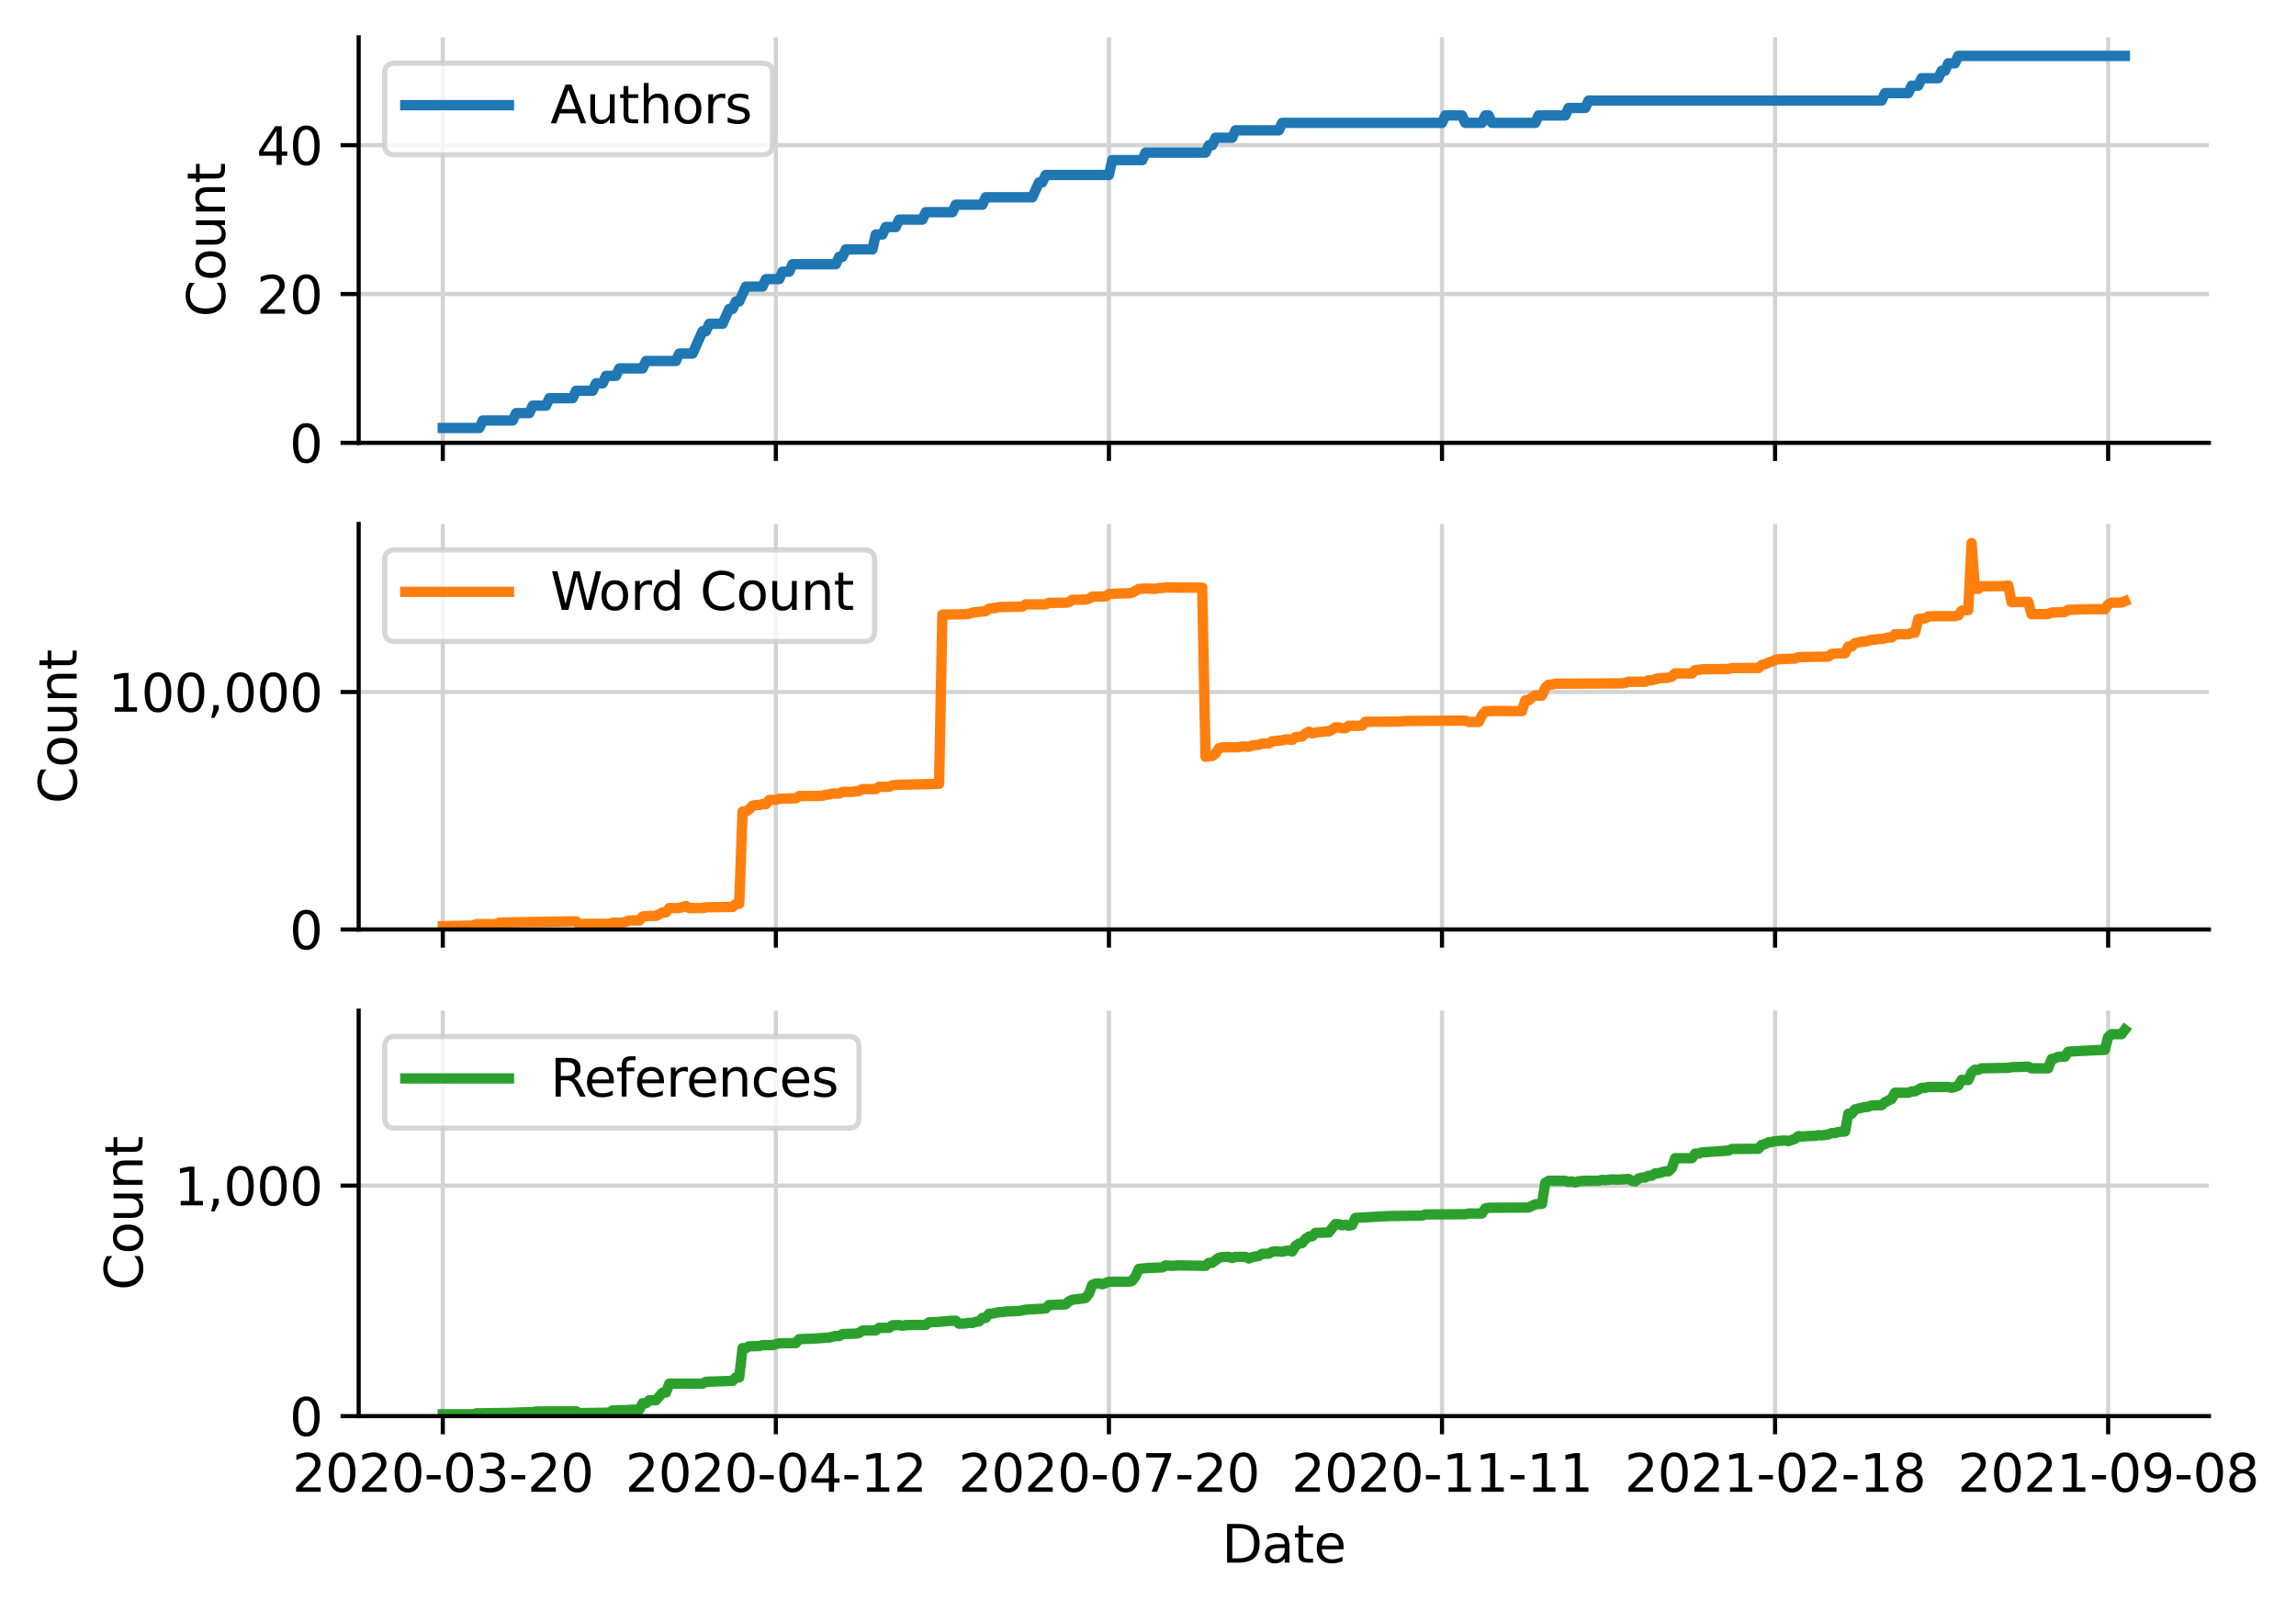 <?xml version="1.0" encoding="utf-8" standalone="no"?>
<!DOCTYPE svg PUBLIC "-//W3C//DTD SVG 1.1//EN"
  "http://www.w3.org/Graphics/SVG/1.1/DTD/svg11.dtd">
<svg height="310.868pt" version="1.1" viewBox="0 0 443.162 310.868" width="443.162pt" xmlns="http://www.w3.org/2000/svg" xmlns:xlink="http://www.w3.org/1999/xlink">
 <defs>
  <style type="text/css">*{stroke-linecap:butt;stroke-linejoin:round;}</style>
 </defs>
 <g id="figure_1">
  <g id="patch_1">
   <path d="M 0 310.868 
L 443.162 310.868 
L 443.162 0 
L 0 0 
z
" style="fill:#ffffff;"/>
  </g>
  <g id="axes_1">
   <g id="patch_2">
    <path d="M 69.231 85.468 
L 426.351 85.468 
L 426.351 7.2 
L 69.231 7.2 
z
" style="fill:#ffffff;"/>
   </g>
   <g id="matplotlib.axis_1">
    <g id="xtick_1">
     <g id="line2d_1">
      <path clip-path="url(#p5e6fc3fd73)" d="M 85.464 85.468 
L 85.464 7.2 
" style="fill:none;stroke:#d3d3d3;stroke-linecap:square;stroke-width:0.8;"/>
     </g>
     <g id="line2d_2">
      <defs>
       <path d="M 0 0 
L 0 3.5 
" id="meffc0ed038" style="stroke:#000000;stroke-width:0.8;"/>
      </defs>
      <g>
       <use style="stroke:#000000;stroke-width:0.8;" x="85.464" xlink:href="#meffc0ed038" y="85.468"/>
      </g>
     </g>
    </g>
    <g id="xtick_2">
     <g id="line2d_3">
      <path clip-path="url(#p5e6fc3fd73)" d="M 149.752 85.468 
L 149.752 7.2 
" style="fill:none;stroke:#d3d3d3;stroke-linecap:square;stroke-width:0.8;"/>
     </g>
     <g id="line2d_4">
      <g>
       <use style="stroke:#000000;stroke-width:0.8;" x="149.752" xlink:href="#meffc0ed038" y="85.468"/>
      </g>
     </g>
    </g>
    <g id="xtick_3">
     <g id="line2d_5">
      <path clip-path="url(#p5e6fc3fd73)" d="M 214.04 85.468 
L 214.04 7.2 
" style="fill:none;stroke:#d3d3d3;stroke-linecap:square;stroke-width:0.8;"/>
     </g>
     <g id="line2d_6">
      <g>
       <use style="stroke:#000000;stroke-width:0.8;" x="214.04" xlink:href="#meffc0ed038" y="85.468"/>
      </g>
     </g>
    </g>
    <g id="xtick_4">
     <g id="line2d_7">
      <path clip-path="url(#p5e6fc3fd73)" d="M 278.328 85.468 
L 278.328 7.2 
" style="fill:none;stroke:#d3d3d3;stroke-linecap:square;stroke-width:0.8;"/>
     </g>
     <g id="line2d_8">
      <g>
       <use style="stroke:#000000;stroke-width:0.8;" x="278.328" xlink:href="#meffc0ed038" y="85.468"/>
      </g>
     </g>
    </g>
    <g id="xtick_5">
     <g id="line2d_9">
      <path clip-path="url(#p5e6fc3fd73)" d="M 342.616 85.468 
L 342.616 7.2 
" style="fill:none;stroke:#d3d3d3;stroke-linecap:square;stroke-width:0.8;"/>
     </g>
     <g id="line2d_10">
      <g>
       <use style="stroke:#000000;stroke-width:0.8;" x="342.616" xlink:href="#meffc0ed038" y="85.468"/>
      </g>
     </g>
    </g>
    <g id="xtick_6">
     <g id="line2d_11">
      <path clip-path="url(#p5e6fc3fd73)" d="M 406.904 85.468 
L 406.904 7.2 
" style="fill:none;stroke:#d3d3d3;stroke-linecap:square;stroke-width:0.8;"/>
     </g>
     <g id="line2d_12">
      <g>
       <use style="stroke:#000000;stroke-width:0.8;" x="406.904" xlink:href="#meffc0ed038" y="85.468"/>
      </g>
     </g>
    </g>
   </g>
   <g id="matplotlib.axis_2">
    <g id="ytick_1">
     <g id="line2d_13">
      <path clip-path="url(#p5e6fc3fd73)" d="M 69.231 85.468 
L 426.351 85.468 
" style="fill:none;stroke:#d3d3d3;stroke-linecap:square;stroke-width:0.8;"/>
     </g>
     <g id="line2d_14">
      <defs>
       <path d="M 0 0 
L -3.5 0 
" id="m121bf1a720" style="stroke:#000000;stroke-width:0.8;"/>
      </defs>
      <g>
       <use style="stroke:#000000;stroke-width:0.8;" x="69.231" xlink:href="#m121bf1a720" y="85.468"/>
      </g>
     </g>
     <g id="text_1">
      <!-- 0 -->
      <g transform="translate(55.869 89.267)scale(0.1 -0.1)">
       <defs>
        <path d="M 2034 4250 
Q 1547 4250 1301 3770 
Q 1056 3291 1056 2328 
Q 1056 1369 1301 889 
Q 1547 409 2034 409 
Q 2525 409 2770 889 
Q 3016 1369 3016 2328 
Q 3016 3291 2770 3770 
Q 2525 4250 2034 4250 
z
M 2034 4750 
Q 2819 4750 3233 4129 
Q 3647 3509 3647 2328 
Q 3647 1150 3233 529 
Q 2819 -91 2034 -91 
Q 1250 -91 836 529 
Q 422 1150 422 2328 
Q 422 3509 836 4129 
Q 1250 4750 2034 4750 
z
" id="DejaVuSans-30" transform="scale(0.016)"/>
       </defs>
       <use xlink:href="#DejaVuSans-30"/>
      </g>
     </g>
    </g>
    <g id="ytick_2">
     <g id="line2d_15">
      <path clip-path="url(#p5e6fc3fd73)" d="M 69.231 56.746 
L 426.351 56.746 
" style="fill:none;stroke:#d3d3d3;stroke-linecap:square;stroke-width:0.8;"/>
     </g>
     <g id="line2d_16">
      <g>
       <use style="stroke:#000000;stroke-width:0.8;" x="69.231" xlink:href="#m121bf1a720" y="56.746"/>
      </g>
     </g>
     <g id="text_2">
      <!-- 20 -->
      <g transform="translate(49.506 60.545)scale(0.1 -0.1)">
       <defs>
        <path d="M 1228 531 
L 3431 531 
L 3431 0 
L 469 0 
L 469 531 
Q 828 903 1448 1529 
Q 2069 2156 2228 2338 
Q 2531 2678 2651 2914 
Q 2772 3150 2772 3378 
Q 2772 3750 2511 3984 
Q 2250 4219 1831 4219 
Q 1534 4219 1204 4116 
Q 875 4013 500 3803 
L 500 4441 
Q 881 4594 1212 4672 
Q 1544 4750 1819 4750 
Q 2544 4750 2975 4387 
Q 3406 4025 3406 3419 
Q 3406 3131 3298 2873 
Q 3191 2616 2906 2266 
Q 2828 2175 2409 1742 
Q 1991 1309 1228 531 
z
" id="DejaVuSans-32" transform="scale(0.016)"/>
       </defs>
       <use xlink:href="#DejaVuSans-32"/>
       <use x="63.623" xlink:href="#DejaVuSans-30"/>
      </g>
     </g>
    </g>
    <g id="ytick_3">
     <g id="line2d_17">
      <path clip-path="url(#p5e6fc3fd73)" d="M 69.231 28.024 
L 426.351 28.024 
" style="fill:none;stroke:#d3d3d3;stroke-linecap:square;stroke-width:0.8;"/>
     </g>
     <g id="line2d_18">
      <g>
       <use style="stroke:#000000;stroke-width:0.8;" x="69.231" xlink:href="#m121bf1a720" y="28.024"/>
      </g>
     </g>
     <g id="text_3">
      <!-- 40 -->
      <g transform="translate(49.506 31.823)scale(0.1 -0.1)">
       <defs>
        <path d="M 2419 4116 
L 825 1625 
L 2419 1625 
L 2419 4116 
z
M 2253 4666 
L 3047 4666 
L 3047 1625 
L 3713 1625 
L 3713 1100 
L 3047 1100 
L 3047 0 
L 2419 0 
L 2419 1100 
L 313 1100 
L 313 1709 
L 2253 4666 
z
" id="DejaVuSans-34" transform="scale(0.016)"/>
       </defs>
       <use xlink:href="#DejaVuSans-34"/>
       <use x="63.623" xlink:href="#DejaVuSans-30"/>
      </g>
     </g>
    </g>
    <g id="text_4">
     <!-- Count -->
     <g transform="translate(43.427 61.183)rotate(-90)scale(0.1 -0.1)">
      <defs>
       <path d="M 4122 4306 
L 4122 3641 
Q 3803 3938 3442 4084 
Q 3081 4231 2675 4231 
Q 1875 4231 1450 3742 
Q 1025 3253 1025 2328 
Q 1025 1406 1450 917 
Q 1875 428 2675 428 
Q 3081 428 3442 575 
Q 3803 722 4122 1019 
L 4122 359 
Q 3791 134 3420 21 
Q 3050 -91 2638 -91 
Q 1578 -91 968 557 
Q 359 1206 359 2328 
Q 359 3453 968 4101 
Q 1578 4750 2638 4750 
Q 3056 4750 3426 4639 
Q 3797 4528 4122 4306 
z
" id="DejaVuSans-43" transform="scale(0.016)"/>
       <path d="M 1959 3097 
Q 1497 3097 1228 2736 
Q 959 2375 959 1747 
Q 959 1119 1226 758 
Q 1494 397 1959 397 
Q 2419 397 2687 759 
Q 2956 1122 2956 1747 
Q 2956 2369 2687 2733 
Q 2419 3097 1959 3097 
z
M 1959 3584 
Q 2709 3584 3137 3096 
Q 3566 2609 3566 1747 
Q 3566 888 3137 398 
Q 2709 -91 1959 -91 
Q 1206 -91 779 398 
Q 353 888 353 1747 
Q 353 2609 779 3096 
Q 1206 3584 1959 3584 
z
" id="DejaVuSans-6f" transform="scale(0.016)"/>
       <path d="M 544 1381 
L 544 3500 
L 1119 3500 
L 1119 1403 
Q 1119 906 1312 657 
Q 1506 409 1894 409 
Q 2359 409 2629 706 
Q 2900 1003 2900 1516 
L 2900 3500 
L 3475 3500 
L 3475 0 
L 2900 0 
L 2900 538 
Q 2691 219 2414 64 
Q 2138 -91 1772 -91 
Q 1169 -91 856 284 
Q 544 659 544 1381 
z
M 1991 3584 
L 1991 3584 
z
" id="DejaVuSans-75" transform="scale(0.016)"/>
       <path d="M 3513 2113 
L 3513 0 
L 2938 0 
L 2938 2094 
Q 2938 2591 2744 2837 
Q 2550 3084 2163 3084 
Q 1697 3084 1428 2787 
Q 1159 2491 1159 1978 
L 1159 0 
L 581 0 
L 581 3500 
L 1159 3500 
L 1159 2956 
Q 1366 3272 1645 3428 
Q 1925 3584 2291 3584 
Q 2894 3584 3203 3211 
Q 3513 2838 3513 2113 
z
" id="DejaVuSans-6e" transform="scale(0.016)"/>
       <path d="M 1172 4494 
L 1172 3500 
L 2356 3500 
L 2356 3053 
L 1172 3053 
L 1172 1153 
Q 1172 725 1289 603 
Q 1406 481 1766 481 
L 2356 481 
L 2356 0 
L 1766 0 
Q 1100 0 847 248 
Q 594 497 594 1153 
L 594 3053 
L 172 3053 
L 172 3500 
L 594 3500 
L 594 4494 
L 1172 4494 
z
" id="DejaVuSans-74" transform="scale(0.016)"/>
      </defs>
      <use xlink:href="#DejaVuSans-43"/>
      <use x="69.824" xlink:href="#DejaVuSans-6f"/>
      <use x="131.006" xlink:href="#DejaVuSans-75"/>
      <use x="194.385" xlink:href="#DejaVuSans-6e"/>
      <use x="257.764" xlink:href="#DejaVuSans-74"/>
     </g>
    </g>
   </g>
   <g id="line2d_19">
    <path clip-path="url(#p5e6fc3fd73)" d="M 85.464 82.596 
L 92.536 82.596 
L 93.179 81.16 
L 98.964 81.16 
L 99.607 79.724 
L 102.179 79.724 
L 102.822 78.288 
L 105.393 78.288 
L 106.036 76.852 
L 110.536 76.852 
L 111.179 75.415 
L 114.394 75.415 
L 115.036 73.979 
L 116.322 73.979 
L 116.965 72.543 
L 118.894 72.543 
L 119.537 71.107 
L 124.037 71.107 
L 124.68 69.671 
L 130.466 69.671 
L 131.108 68.235 
L 133.68 68.235 
L 135.609 63.927 
L 136.252 63.927 
L 136.894 62.49 
L 139.466 62.49 
L 140.752 59.618 
L 141.395 59.618 
L 142.037 58.182 
L 142.68 58.182 
L 143.966 55.31 
L 147.18 55.31 
L 147.823 53.874 
L 150.395 53.874 
L 151.038 52.438 
L 152.324 52.438 
L 152.966 51.001 
L 161.324 51.001 
L 161.967 49.565 
L 162.61 49.565 
L 163.252 48.129 
L 168.396 48.129 
L 169.038 45.257 
L 170.324 45.257 
L 170.967 43.821 
L 172.896 43.821 
L 173.539 42.385 
L 178.039 42.385 
L 178.682 40.949 
L 183.825 40.949 
L 184.468 39.513 
L 189.611 39.513 
L 190.253 38.076 
L 199.254 38.076 
L 200.54 35.204 
L 201.182 35.204 
L 201.825 33.768 
L 214.04 33.768 
L 214.683 30.896 
L 220.469 30.896 
L 221.112 29.46 
L 232.684 29.46 
L 233.326 28.024 
L 233.969 28.024 
L 234.612 26.588 
L 237.827 26.588 
L 238.469 25.151 
L 246.827 25.151 
L 247.47 23.715 
L 278.328 23.715 
L 278.971 22.279 
L 282.185 22.279 
L 282.828 23.715 
L 286.043 23.715 
L 286.686 22.279 
L 287.328 22.279 
L 287.971 23.715 
L 296.329 23.715 
L 296.972 22.279 
L 302.115 22.279 
L 302.758 20.843 
L 305.972 20.843 
L 306.615 19.407 
L 363.188 19.407 
L 363.831 17.971 
L 368.331 17.971 
L 368.974 16.535 
L 370.26 16.535 
L 370.903 15.099 
L 374.117 15.099 
L 374.76 13.663 
L 375.403 13.663 
L 376.046 12.226 
L 377.332 12.226 
L 377.975 10.79 
L 410.119 10.79 
L 410.119 10.79 
" style="fill:none;stroke:#1f77b4;stroke-linecap:square;stroke-width:2;"/>
   </g>
   <g id="patch_3">
    <path d="M 69.231 85.468 
L 69.231 7.2 
" style="fill:none;stroke:#000000;stroke-linecap:square;stroke-linejoin:miter;stroke-width:0.8;"/>
   </g>
   <g id="patch_4">
    <path d="M 69.231 85.468 
L 426.351 85.468 
" style="fill:none;stroke:#000000;stroke-linecap:square;stroke-linejoin:miter;stroke-width:0.8;"/>
   </g>
   <g id="legend_1">
    <g id="patch_5">
     <path d="M 76.231 29.878 
L 147.106 29.878 
Q 149.106 29.878 149.106 27.878 
L 149.106 14.2 
Q 149.106 12.2 147.106 12.2 
L 76.231 12.2 
Q 74.231 12.2 74.231 14.2 
L 74.231 27.878 
Q 74.231 29.878 76.231 29.878 
z
" style="fill:#ffffff;opacity:0.8;stroke:#cccccc;stroke-linejoin:miter;"/>
    </g>
    <g id="line2d_20">
     <path d="M 78.231 20.298 
L 98.231 20.298 
" style="fill:none;stroke:#1f77b4;stroke-linecap:square;stroke-width:2;"/>
    </g>
    <g id="line2d_21"/>
    <g id="text_5">
     <!-- Authors -->
     <g transform="translate(106.231 23.798)scale(0.1 -0.1)">
      <defs>
       <path d="M 2188 4044 
L 1331 1722 
L 3047 1722 
L 2188 4044 
z
M 1831 4666 
L 2547 4666 
L 4325 0 
L 3669 0 
L 3244 1197 
L 1141 1197 
L 716 0 
L 50 0 
L 1831 4666 
z
" id="DejaVuSans-41" transform="scale(0.016)"/>
       <path d="M 3513 2113 
L 3513 0 
L 2938 0 
L 2938 2094 
Q 2938 2591 2744 2837 
Q 2550 3084 2163 3084 
Q 1697 3084 1428 2787 
Q 1159 2491 1159 1978 
L 1159 0 
L 581 0 
L 581 4863 
L 1159 4863 
L 1159 2956 
Q 1366 3272 1645 3428 
Q 1925 3584 2291 3584 
Q 2894 3584 3203 3211 
Q 3513 2838 3513 2113 
z
" id="DejaVuSans-68" transform="scale(0.016)"/>
       <path d="M 2631 2963 
Q 2534 3019 2420 3045 
Q 2306 3072 2169 3072 
Q 1681 3072 1420 2755 
Q 1159 2438 1159 1844 
L 1159 0 
L 581 0 
L 581 3500 
L 1159 3500 
L 1159 2956 
Q 1341 3275 1631 3429 
Q 1922 3584 2338 3584 
Q 2397 3584 2469 3576 
Q 2541 3569 2628 3553 
L 2631 2963 
z
" id="DejaVuSans-72" transform="scale(0.016)"/>
       <path d="M 2834 3397 
L 2834 2853 
Q 2591 2978 2328 3040 
Q 2066 3103 1784 3103 
Q 1356 3103 1142 2972 
Q 928 2841 928 2578 
Q 928 2378 1081 2264 
Q 1234 2150 1697 2047 
L 1894 2003 
Q 2506 1872 2764 1633 
Q 3022 1394 3022 966 
Q 3022 478 2636 193 
Q 2250 -91 1575 -91 
Q 1294 -91 989 -36 
Q 684 19 347 128 
L 347 722 
Q 666 556 975 473 
Q 1284 391 1588 391 
Q 1994 391 2212 530 
Q 2431 669 2431 922 
Q 2431 1156 2273 1281 
Q 2116 1406 1581 1522 
L 1381 1569 
Q 847 1681 609 1914 
Q 372 2147 372 2553 
Q 372 3047 722 3315 
Q 1072 3584 1716 3584 
Q 2034 3584 2315 3537 
Q 2597 3491 2834 3397 
z
" id="DejaVuSans-73" transform="scale(0.016)"/>
      </defs>
      <use xlink:href="#DejaVuSans-41"/>
      <use x="68.408" xlink:href="#DejaVuSans-75"/>
      <use x="131.787" xlink:href="#DejaVuSans-74"/>
      <use x="170.996" xlink:href="#DejaVuSans-68"/>
      <use x="234.375" xlink:href="#DejaVuSans-6f"/>
      <use x="295.557" xlink:href="#DejaVuSans-72"/>
      <use x="336.67" xlink:href="#DejaVuSans-73"/>
     </g>
    </g>
   </g>
  </g>
  <g id="axes_2">
   <g id="patch_6">
    <path d="M 69.231 179.39 
L 426.351 179.39 
L 426.351 101.122 
L 69.231 101.122 
z
" style="fill:#ffffff;"/>
   </g>
   <g id="matplotlib.axis_3">
    <g id="xtick_7">
     <g id="line2d_22">
      <path clip-path="url(#pa12402a324)" d="M 85.464 179.39 
L 85.464 101.122 
" style="fill:none;stroke:#d3d3d3;stroke-linecap:square;stroke-width:0.8;"/>
     </g>
     <g id="line2d_23">
      <g>
       <use style="stroke:#000000;stroke-width:0.8;" x="85.464" xlink:href="#meffc0ed038" y="179.39"/>
      </g>
     </g>
    </g>
    <g id="xtick_8">
     <g id="line2d_24">
      <path clip-path="url(#pa12402a324)" d="M 149.752 179.39 
L 149.752 101.122 
" style="fill:none;stroke:#d3d3d3;stroke-linecap:square;stroke-width:0.8;"/>
     </g>
     <g id="line2d_25">
      <g>
       <use style="stroke:#000000;stroke-width:0.8;" x="149.752" xlink:href="#meffc0ed038" y="179.39"/>
      </g>
     </g>
    </g>
    <g id="xtick_9">
     <g id="line2d_26">
      <path clip-path="url(#pa12402a324)" d="M 214.04 179.39 
L 214.04 101.122 
" style="fill:none;stroke:#d3d3d3;stroke-linecap:square;stroke-width:0.8;"/>
     </g>
     <g id="line2d_27">
      <g>
       <use style="stroke:#000000;stroke-width:0.8;" x="214.04" xlink:href="#meffc0ed038" y="179.39"/>
      </g>
     </g>
    </g>
    <g id="xtick_10">
     <g id="line2d_28">
      <path clip-path="url(#pa12402a324)" d="M 278.328 179.39 
L 278.328 101.122 
" style="fill:none;stroke:#d3d3d3;stroke-linecap:square;stroke-width:0.8;"/>
     </g>
     <g id="line2d_29">
      <g>
       <use style="stroke:#000000;stroke-width:0.8;" x="278.328" xlink:href="#meffc0ed038" y="179.39"/>
      </g>
     </g>
    </g>
    <g id="xtick_11">
     <g id="line2d_30">
      <path clip-path="url(#pa12402a324)" d="M 342.616 179.39 
L 342.616 101.122 
" style="fill:none;stroke:#d3d3d3;stroke-linecap:square;stroke-width:0.8;"/>
     </g>
     <g id="line2d_31">
      <g>
       <use style="stroke:#000000;stroke-width:0.8;" x="342.616" xlink:href="#meffc0ed038" y="179.39"/>
      </g>
     </g>
    </g>
    <g id="xtick_12">
     <g id="line2d_32">
      <path clip-path="url(#pa12402a324)" d="M 406.904 179.39 
L 406.904 101.122 
" style="fill:none;stroke:#d3d3d3;stroke-linecap:square;stroke-width:0.8;"/>
     </g>
     <g id="line2d_33">
      <g>
       <use style="stroke:#000000;stroke-width:0.8;" x="406.904" xlink:href="#meffc0ed038" y="179.39"/>
      </g>
     </g>
    </g>
   </g>
   <g id="matplotlib.axis_4">
    <g id="ytick_4">
     <g id="line2d_34">
      <path clip-path="url(#pa12402a324)" d="M 69.231 179.39 
L 426.351 179.39 
" style="fill:none;stroke:#d3d3d3;stroke-linecap:square;stroke-width:0.8;"/>
     </g>
     <g id="line2d_35">
      <g>
       <use style="stroke:#000000;stroke-width:0.8;" x="69.231" xlink:href="#m121bf1a720" y="179.39"/>
      </g>
     </g>
     <g id="text_6">
      <!-- 0 -->
      <g transform="translate(55.869 183.189)scale(0.1 -0.1)">
       <use xlink:href="#DejaVuSans-30"/>
      </g>
     </g>
    </g>
    <g id="ytick_5">
     <g id="line2d_36">
      <path clip-path="url(#pa12402a324)" d="M 69.231 133.556 
L 426.351 133.556 
" style="fill:none;stroke:#d3d3d3;stroke-linecap:square;stroke-width:0.8;"/>
     </g>
     <g id="line2d_37">
      <g>
       <use style="stroke:#000000;stroke-width:0.8;" x="69.231" xlink:href="#m121bf1a720" y="133.556"/>
      </g>
     </g>
     <g id="text_7">
      <!-- 100,000 -->
      <g transform="translate(20.878 137.355)scale(0.1 -0.1)">
       <defs>
        <path d="M 794 531 
L 1825 531 
L 1825 4091 
L 703 3866 
L 703 4441 
L 1819 4666 
L 2450 4666 
L 2450 531 
L 3481 531 
L 3481 0 
L 794 0 
L 794 531 
z
" id="DejaVuSans-31" transform="scale(0.016)"/>
        <path d="M 750 794 
L 1409 794 
L 1409 256 
L 897 -744 
L 494 -744 
L 750 256 
L 750 794 
z
" id="DejaVuSans-2c" transform="scale(0.016)"/>
       </defs>
       <use xlink:href="#DejaVuSans-31"/>
       <use x="63.623" xlink:href="#DejaVuSans-30"/>
       <use x="127.246" xlink:href="#DejaVuSans-30"/>
       <use x="190.869" xlink:href="#DejaVuSans-2c"/>
       <use x="222.656" xlink:href="#DejaVuSans-30"/>
       <use x="286.279" xlink:href="#DejaVuSans-30"/>
       <use x="349.902" xlink:href="#DejaVuSans-30"/>
      </g>
     </g>
    </g>
    <g id="text_8">
     <!-- Count -->
     <g transform="translate(14.798 155.104)rotate(-90)scale(0.1 -0.1)">
      <use xlink:href="#DejaVuSans-43"/>
      <use x="69.824" xlink:href="#DejaVuSans-6f"/>
      <use x="131.006" xlink:href="#DejaVuSans-75"/>
      <use x="194.385" xlink:href="#DejaVuSans-6e"/>
      <use x="257.764" xlink:href="#DejaVuSans-74"/>
     </g>
    </g>
   </g>
   <g id="line2d_38">
    <path clip-path="url(#pa12402a324)" d="M 85.464 178.751 
L 89.964 178.656 
L 91.25 178.632 
L 91.893 178.359 
L 95.75 178.359 
L 96.393 178.053 
L 111.179 177.806 
L 111.822 178.336 
L 113.751 178.288 
L 117.608 178.288 
L 118.251 178.083 
L 120.18 178.083 
L 121.465 177.654 
L 123.394 177.65 
L 124.037 176.88 
L 125.323 176.781 
L 126.608 176.767 
L 127.894 176.111 
L 128.537 176.099 
L 129.18 175.261 
L 131.108 175.261 
L 132.394 174.847 
L 133.037 175.261 
L 135.609 175.261 
L 136.252 175.104 
L 141.395 175.041 
L 142.037 174.472 
L 142.68 174.427 
L 143.323 156.634 
L 143.966 156.634 
L 144.609 156.206 
L 145.252 155.501 
L 145.895 155.375 
L 146.538 155.373 
L 147.18 155.206 
L 147.823 155.206 
L 148.466 154.394 
L 149.752 154.374 
L 150.395 154.162 
L 153.609 154.07 
L 154.252 153.641 
L 158.752 153.598 
L 159.395 153.378 
L 160.038 153.34 
L 160.681 153.151 
L 161.967 153.151 
L 162.61 152.839 
L 164.538 152.826 
L 165.824 152.657 
L 166.467 152.301 
L 169.038 152.294 
L 169.681 151.849 
L 171.61 151.849 
L 172.253 151.555 
L 173.539 151.457 
L 179.324 151.333 
L 181.253 151.265 
L 181.896 118.625 
L 186.396 118.544 
L 187.039 118.471 
L 187.682 118.232 
L 190.253 117.953 
L 190.896 117.469 
L 192.182 117.335 
L 192.825 117.168 
L 197.325 117.075 
L 197.968 116.643 
L 201.825 116.642 
L 202.468 116.341 
L 205.683 116.323 
L 206.325 116.189 
L 206.968 115.752 
L 209.54 115.731 
L 210.183 115.546 
L 210.826 115.156 
L 212.754 115.116 
L 213.397 115.116 
L 214.04 114.659 
L 215.326 114.568 
L 217.254 114.501 
L 217.897 114.5 
L 218.54 114.38 
L 219.826 113.662 
L 221.112 113.582 
L 223.04 113.65 
L 223.683 113.488 
L 224.326 113.489 
L 224.969 113.377 
L 228.183 113.41 
L 232.041 113.417 
L 232.684 146.056 
L 233.326 145.912 
L 233.969 145.912 
L 234.612 145.45 
L 235.255 144.435 
L 235.898 144.244 
L 239.112 144.215 
L 239.755 144.054 
L 241.041 144.126 
L 241.684 143.887 
L 242.97 143.732 
L 243.613 143.502 
L 244.898 143.5 
L 245.541 143.073 
L 247.47 142.88 
L 248.113 142.713 
L 248.756 142.698 
L 249.398 142.802 
L 250.041 142.267 
L 251.327 142.143 
L 251.97 141.572 
L 252.613 141.209 
L 253.256 141.536 
L 254.541 141.26 
L 255.184 141.26 
L 255.827 141.142 
L 256.47 141.142 
L 257.113 140.848 
L 257.756 140.385 
L 258.399 140.386 
L 259.042 140.554 
L 259.685 140.555 
L 260.327 140.052 
L 261.613 140.098 
L 262.899 140.054 
L 263.542 139.304 
L 269.971 139.261 
L 271.256 139.149 
L 282.828 139.074 
L 283.471 139.339 
L 285.4 139.339 
L 286.043 138.051 
L 286.686 137.272 
L 288.614 137.212 
L 293.757 137.25 
L 294.4 135.169 
L 295.043 135.169 
L 295.686 134.584 
L 296.329 134.189 
L 296.972 134.279 
L 297.614 134.251 
L 298.257 132.737 
L 298.9 132.138 
L 299.543 132.137 
L 300.186 131.956 
L 313.044 131.888 
L 313.686 131.798 
L 314.329 131.572 
L 317.544 131.585 
L 318.187 131.295 
L 318.83 131.295 
L 320.115 130.904 
L 322.044 130.8 
L 322.687 130.574 
L 323.33 129.962 
L 326.544 129.991 
L 327.187 129.318 
L 327.83 129.318 
L 328.473 129.171 
L 333.616 129.12 
L 334.259 128.94 
L 339.402 128.923 
L 340.045 128.336 
L 340.687 128.202 
L 341.33 127.867 
L 341.973 127.697 
L 342.616 127.387 
L 343.259 127.232 
L 346.473 127.094 
L 347.116 126.826 
L 352.902 126.716 
L 353.545 126.197 
L 355.474 126.092 
L 356.117 126.083 
L 356.759 124.77 
L 357.402 124.77 
L 358.045 124.125 
L 359.331 123.835 
L 359.974 123.835 
L 361.26 123.45 
L 361.903 123.45 
L 362.545 123.33 
L 363.188 123.33 
L 364.474 123.031 
L 365.117 123.031 
L 365.76 122.398 
L 368.331 122.399 
L 368.974 122.125 
L 369.617 122.125 
L 370.26 119.456 
L 371.546 119.374 
L 372.189 118.963 
L 374.117 118.912 
L 377.332 118.912 
L 377.975 118.758 
L 378.617 117.871 
L 379.26 117.75 
L 379.903 117.75 
L 380.546 104.818 
L 381.189 113.619 
L 381.832 113.638 
L 382.475 113.161 
L 386.975 113.1 
L 387.618 112.983 
L 388.261 116.207 
L 391.475 116.152 
L 392.118 118.535 
L 395.332 118.517 
L 395.975 118.225 
L 398.547 118.121 
L 399.19 117.693 
L 402.404 117.592 
L 406.261 117.572 
L 406.904 116.66 
L 407.547 116.323 
L 409.476 116.294 
L 410.119 116.041 
L 410.119 116.041 
" style="fill:none;stroke:#ff7f0e;stroke-linecap:square;stroke-width:2;"/>
   </g>
   <g id="patch_7">
    <path d="M 69.231 179.39 
L 69.231 101.122 
" style="fill:none;stroke:#000000;stroke-linecap:square;stroke-linejoin:miter;stroke-width:0.8;"/>
   </g>
   <g id="patch_8">
    <path d="M 69.231 179.39 
L 426.351 179.39 
" style="fill:none;stroke:#000000;stroke-linecap:square;stroke-linejoin:miter;stroke-width:0.8;"/>
   </g>
   <g id="legend_2">
    <g id="patch_9">
     <path d="M 76.231 123.8 
L 166.809 123.8 
Q 168.809 123.8 168.809 121.8 
L 168.809 108.122 
Q 168.809 106.122 166.809 106.122 
L 76.231 106.122 
Q 74.231 106.122 74.231 108.122 
L 74.231 121.8 
Q 74.231 123.8 76.231 123.8 
z
" style="fill:#ffffff;opacity:0.8;stroke:#cccccc;stroke-linejoin:miter;"/>
    </g>
    <g id="line2d_39">
     <path d="M 78.231 114.22 
L 98.231 114.22 
" style="fill:none;stroke:#ff7f0e;stroke-linecap:square;stroke-width:2;"/>
    </g>
    <g id="line2d_40"/>
    <g id="text_9">
     <!-- Word Count -->
     <g transform="translate(106.231 117.72)scale(0.1 -0.1)">
      <defs>
       <path d="M 213 4666 
L 850 4666 
L 1831 722 
L 2809 4666 
L 3519 4666 
L 4500 722 
L 5478 4666 
L 6119 4666 
L 4947 0 
L 4153 0 
L 3169 4050 
L 2175 0 
L 1381 0 
L 213 4666 
z
" id="DejaVuSans-57" transform="scale(0.016)"/>
       <path d="M 2906 2969 
L 2906 4863 
L 3481 4863 
L 3481 0 
L 2906 0 
L 2906 525 
Q 2725 213 2448 61 
Q 2172 -91 1784 -91 
Q 1150 -91 751 415 
Q 353 922 353 1747 
Q 353 2572 751 3078 
Q 1150 3584 1784 3584 
Q 2172 3584 2448 3432 
Q 2725 3281 2906 2969 
z
M 947 1747 
Q 947 1113 1208 752 
Q 1469 391 1925 391 
Q 2381 391 2643 752 
Q 2906 1113 2906 1747 
Q 2906 2381 2643 2742 
Q 2381 3103 1925 3103 
Q 1469 3103 1208 2742 
Q 947 2381 947 1747 
z
" id="DejaVuSans-64" transform="scale(0.016)"/>
       <path id="DejaVuSans-20" transform="scale(0.016)"/>
      </defs>
      <use xlink:href="#DejaVuSans-57"/>
      <use x="93.002" xlink:href="#DejaVuSans-6f"/>
      <use x="154.184" xlink:href="#DejaVuSans-72"/>
      <use x="193.547" xlink:href="#DejaVuSans-64"/>
      <use x="257.023" xlink:href="#DejaVuSans-20"/>
      <use x="288.811" xlink:href="#DejaVuSans-43"/>
      <use x="358.635" xlink:href="#DejaVuSans-6f"/>
      <use x="419.816" xlink:href="#DejaVuSans-75"/>
      <use x="483.195" xlink:href="#DejaVuSans-6e"/>
      <use x="546.574" xlink:href="#DejaVuSans-74"/>
     </g>
    </g>
   </g>
  </g>
  <g id="axes_3">
   <g id="patch_10">
    <path d="M 69.231 273.312 
L 426.351 273.312 
L 426.351 195.044 
L 69.231 195.044 
z
" style="fill:#ffffff;"/>
   </g>
   <g id="matplotlib.axis_5">
    <g id="xtick_13">
     <g id="line2d_41">
      <path clip-path="url(#p1915856601)" d="M 85.464 273.312 
L 85.464 195.044 
" style="fill:none;stroke:#d3d3d3;stroke-linecap:square;stroke-width:0.8;"/>
     </g>
     <g id="line2d_42">
      <g>
       <use style="stroke:#000000;stroke-width:0.8;" x="85.464" xlink:href="#meffc0ed038" y="273.312"/>
      </g>
     </g>
     <g id="text_10">
      <!-- 2020-03-20 -->
      <g transform="translate(56.406 287.91)scale(0.1 -0.1)">
       <defs>
        <path d="M 313 2009 
L 1997 2009 
L 1997 1497 
L 313 1497 
L 313 2009 
z
" id="DejaVuSans-2d" transform="scale(0.016)"/>
        <path d="M 2597 2516 
Q 3050 2419 3304 2112 
Q 3559 1806 3559 1356 
Q 3559 666 3084 287 
Q 2609 -91 1734 -91 
Q 1441 -91 1130 -33 
Q 819 25 488 141 
L 488 750 
Q 750 597 1062 519 
Q 1375 441 1716 441 
Q 2309 441 2620 675 
Q 2931 909 2931 1356 
Q 2931 1769 2642 2001 
Q 2353 2234 1838 2234 
L 1294 2234 
L 1294 2753 
L 1863 2753 
Q 2328 2753 2575 2939 
Q 2822 3125 2822 3475 
Q 2822 3834 2567 4026 
Q 2313 4219 1838 4219 
Q 1578 4219 1281 4162 
Q 984 4106 628 3988 
L 628 4550 
Q 988 4650 1302 4700 
Q 1616 4750 1894 4750 
Q 2613 4750 3031 4423 
Q 3450 4097 3450 3541 
Q 3450 3153 3228 2886 
Q 3006 2619 2597 2516 
z
" id="DejaVuSans-33" transform="scale(0.016)"/>
       </defs>
       <use xlink:href="#DejaVuSans-32"/>
       <use x="63.623" xlink:href="#DejaVuSans-30"/>
       <use x="127.246" xlink:href="#DejaVuSans-32"/>
       <use x="190.869" xlink:href="#DejaVuSans-30"/>
       <use x="254.492" xlink:href="#DejaVuSans-2d"/>
       <use x="290.576" xlink:href="#DejaVuSans-30"/>
       <use x="354.199" xlink:href="#DejaVuSans-33"/>
       <use x="417.822" xlink:href="#DejaVuSans-2d"/>
       <use x="453.906" xlink:href="#DejaVuSans-32"/>
       <use x="517.529" xlink:href="#DejaVuSans-30"/>
      </g>
     </g>
    </g>
    <g id="xtick_14">
     <g id="line2d_43">
      <path clip-path="url(#p1915856601)" d="M 149.752 273.312 
L 149.752 195.044 
" style="fill:none;stroke:#d3d3d3;stroke-linecap:square;stroke-width:0.8;"/>
     </g>
     <g id="line2d_44">
      <g>
       <use style="stroke:#000000;stroke-width:0.8;" x="149.752" xlink:href="#meffc0ed038" y="273.312"/>
      </g>
     </g>
     <g id="text_11">
      <!-- 2020-04-12 -->
      <g transform="translate(120.694 287.91)scale(0.1 -0.1)">
       <use xlink:href="#DejaVuSans-32"/>
       <use x="63.623" xlink:href="#DejaVuSans-30"/>
       <use x="127.246" xlink:href="#DejaVuSans-32"/>
       <use x="190.869" xlink:href="#DejaVuSans-30"/>
       <use x="254.492" xlink:href="#DejaVuSans-2d"/>
       <use x="290.576" xlink:href="#DejaVuSans-30"/>
       <use x="354.199" xlink:href="#DejaVuSans-34"/>
       <use x="417.822" xlink:href="#DejaVuSans-2d"/>
       <use x="453.906" xlink:href="#DejaVuSans-31"/>
       <use x="517.529" xlink:href="#DejaVuSans-32"/>
      </g>
     </g>
    </g>
    <g id="xtick_15">
     <g id="line2d_45">
      <path clip-path="url(#p1915856601)" d="M 214.04 273.312 
L 214.04 195.044 
" style="fill:none;stroke:#d3d3d3;stroke-linecap:square;stroke-width:0.8;"/>
     </g>
     <g id="line2d_46">
      <g>
       <use style="stroke:#000000;stroke-width:0.8;" x="214.04" xlink:href="#meffc0ed038" y="273.312"/>
      </g>
     </g>
     <g id="text_12">
      <!-- 2020-07-20 -->
      <g transform="translate(184.982 287.91)scale(0.1 -0.1)">
       <defs>
        <path d="M 525 4666 
L 3525 4666 
L 3525 4397 
L 1831 0 
L 1172 0 
L 2766 4134 
L 525 4134 
L 525 4666 
z
" id="DejaVuSans-37" transform="scale(0.016)"/>
       </defs>
       <use xlink:href="#DejaVuSans-32"/>
       <use x="63.623" xlink:href="#DejaVuSans-30"/>
       <use x="127.246" xlink:href="#DejaVuSans-32"/>
       <use x="190.869" xlink:href="#DejaVuSans-30"/>
       <use x="254.492" xlink:href="#DejaVuSans-2d"/>
       <use x="290.576" xlink:href="#DejaVuSans-30"/>
       <use x="354.199" xlink:href="#DejaVuSans-37"/>
       <use x="417.822" xlink:href="#DejaVuSans-2d"/>
       <use x="453.906" xlink:href="#DejaVuSans-32"/>
       <use x="517.529" xlink:href="#DejaVuSans-30"/>
      </g>
     </g>
    </g>
    <g id="xtick_16">
     <g id="line2d_47">
      <path clip-path="url(#p1915856601)" d="M 278.328 273.312 
L 278.328 195.044 
" style="fill:none;stroke:#d3d3d3;stroke-linecap:square;stroke-width:0.8;"/>
     </g>
     <g id="line2d_48">
      <g>
       <use style="stroke:#000000;stroke-width:0.8;" x="278.328" xlink:href="#meffc0ed038" y="273.312"/>
      </g>
     </g>
     <g id="text_13">
      <!-- 2020-11-11 -->
      <g transform="translate(249.27 287.91)scale(0.1 -0.1)">
       <use xlink:href="#DejaVuSans-32"/>
       <use x="63.623" xlink:href="#DejaVuSans-30"/>
       <use x="127.246" xlink:href="#DejaVuSans-32"/>
       <use x="190.869" xlink:href="#DejaVuSans-30"/>
       <use x="254.492" xlink:href="#DejaVuSans-2d"/>
       <use x="290.576" xlink:href="#DejaVuSans-31"/>
       <use x="354.199" xlink:href="#DejaVuSans-31"/>
       <use x="417.822" xlink:href="#DejaVuSans-2d"/>
       <use x="453.906" xlink:href="#DejaVuSans-31"/>
       <use x="517.529" xlink:href="#DejaVuSans-31"/>
      </g>
     </g>
    </g>
    <g id="xtick_17">
     <g id="line2d_49">
      <path clip-path="url(#p1915856601)" d="M 342.616 273.312 
L 342.616 195.044 
" style="fill:none;stroke:#d3d3d3;stroke-linecap:square;stroke-width:0.8;"/>
     </g>
     <g id="line2d_50">
      <g>
       <use style="stroke:#000000;stroke-width:0.8;" x="342.616" xlink:href="#meffc0ed038" y="273.312"/>
      </g>
     </g>
     <g id="text_14">
      <!-- 2021-02-18 -->
      <g transform="translate(313.558 287.91)scale(0.1 -0.1)">
       <defs>
        <path d="M 2034 2216 
Q 1584 2216 1326 1975 
Q 1069 1734 1069 1313 
Q 1069 891 1326 650 
Q 1584 409 2034 409 
Q 2484 409 2743 651 
Q 3003 894 3003 1313 
Q 3003 1734 2745 1975 
Q 2488 2216 2034 2216 
z
M 1403 2484 
Q 997 2584 770 2862 
Q 544 3141 544 3541 
Q 544 4100 942 4425 
Q 1341 4750 2034 4750 
Q 2731 4750 3128 4425 
Q 3525 4100 3525 3541 
Q 3525 3141 3298 2862 
Q 3072 2584 2669 2484 
Q 3125 2378 3379 2068 
Q 3634 1759 3634 1313 
Q 3634 634 3220 271 
Q 2806 -91 2034 -91 
Q 1263 -91 848 271 
Q 434 634 434 1313 
Q 434 1759 690 2068 
Q 947 2378 1403 2484 
z
M 1172 3481 
Q 1172 3119 1398 2916 
Q 1625 2713 2034 2713 
Q 2441 2713 2670 2916 
Q 2900 3119 2900 3481 
Q 2900 3844 2670 4047 
Q 2441 4250 2034 4250 
Q 1625 4250 1398 4047 
Q 1172 3844 1172 3481 
z
" id="DejaVuSans-38" transform="scale(0.016)"/>
       </defs>
       <use xlink:href="#DejaVuSans-32"/>
       <use x="63.623" xlink:href="#DejaVuSans-30"/>
       <use x="127.246" xlink:href="#DejaVuSans-32"/>
       <use x="190.869" xlink:href="#DejaVuSans-31"/>
       <use x="254.492" xlink:href="#DejaVuSans-2d"/>
       <use x="290.576" xlink:href="#DejaVuSans-30"/>
       <use x="354.199" xlink:href="#DejaVuSans-32"/>
       <use x="417.822" xlink:href="#DejaVuSans-2d"/>
       <use x="453.906" xlink:href="#DejaVuSans-31"/>
       <use x="517.529" xlink:href="#DejaVuSans-38"/>
      </g>
     </g>
    </g>
    <g id="xtick_18">
     <g id="line2d_51">
      <path clip-path="url(#p1915856601)" d="M 406.904 273.312 
L 406.904 195.044 
" style="fill:none;stroke:#d3d3d3;stroke-linecap:square;stroke-width:0.8;"/>
     </g>
     <g id="line2d_52">
      <g>
       <use style="stroke:#000000;stroke-width:0.8;" x="406.904" xlink:href="#meffc0ed038" y="273.312"/>
      </g>
     </g>
     <g id="text_15">
      <!-- 2021-09-08 -->
      <g transform="translate(377.846 287.91)scale(0.1 -0.1)">
       <defs>
        <path d="M 703 97 
L 703 672 
Q 941 559 1184 500 
Q 1428 441 1663 441 
Q 2288 441 2617 861 
Q 2947 1281 2994 2138 
Q 2813 1869 2534 1725 
Q 2256 1581 1919 1581 
Q 1219 1581 811 2004 
Q 403 2428 403 3163 
Q 403 3881 828 4315 
Q 1253 4750 1959 4750 
Q 2769 4750 3195 4129 
Q 3622 3509 3622 2328 
Q 3622 1225 3098 567 
Q 2575 -91 1691 -91 
Q 1453 -91 1209 -44 
Q 966 3 703 97 
z
M 1959 2075 
Q 2384 2075 2632 2365 
Q 2881 2656 2881 3163 
Q 2881 3666 2632 3958 
Q 2384 4250 1959 4250 
Q 1534 4250 1286 3958 
Q 1038 3666 1038 3163 
Q 1038 2656 1286 2365 
Q 1534 2075 1959 2075 
z
" id="DejaVuSans-39" transform="scale(0.016)"/>
       </defs>
       <use xlink:href="#DejaVuSans-32"/>
       <use x="63.623" xlink:href="#DejaVuSans-30"/>
       <use x="127.246" xlink:href="#DejaVuSans-32"/>
       <use x="190.869" xlink:href="#DejaVuSans-31"/>
       <use x="254.492" xlink:href="#DejaVuSans-2d"/>
       <use x="290.576" xlink:href="#DejaVuSans-30"/>
       <use x="354.199" xlink:href="#DejaVuSans-39"/>
       <use x="417.822" xlink:href="#DejaVuSans-2d"/>
       <use x="453.906" xlink:href="#DejaVuSans-30"/>
       <use x="517.529" xlink:href="#DejaVuSans-38"/>
      </g>
     </g>
    </g>
    <g id="text_16">
     <!-- Date -->
     <g transform="translate(235.84 301.589)scale(0.1 -0.1)">
      <defs>
       <path d="M 1259 4147 
L 1259 519 
L 2022 519 
Q 2988 519 3436 956 
Q 3884 1394 3884 2338 
Q 3884 3275 3436 3711 
Q 2988 4147 2022 4147 
L 1259 4147 
z
M 628 4666 
L 1925 4666 
Q 3281 4666 3915 4102 
Q 4550 3538 4550 2338 
Q 4550 1131 3912 565 
Q 3275 0 1925 0 
L 628 0 
L 628 4666 
z
" id="DejaVuSans-44" transform="scale(0.016)"/>
       <path d="M 2194 1759 
Q 1497 1759 1228 1600 
Q 959 1441 959 1056 
Q 959 750 1161 570 
Q 1363 391 1709 391 
Q 2188 391 2477 730 
Q 2766 1069 2766 1631 
L 2766 1759 
L 2194 1759 
z
M 3341 1997 
L 3341 0 
L 2766 0 
L 2766 531 
Q 2569 213 2275 61 
Q 1981 -91 1556 -91 
Q 1019 -91 701 211 
Q 384 513 384 1019 
Q 384 1609 779 1909 
Q 1175 2209 1959 2209 
L 2766 2209 
L 2766 2266 
Q 2766 2663 2505 2880 
Q 2244 3097 1772 3097 
Q 1472 3097 1187 3025 
Q 903 2953 641 2809 
L 641 3341 
Q 956 3463 1253 3523 
Q 1550 3584 1831 3584 
Q 2591 3584 2966 3190 
Q 3341 2797 3341 1997 
z
" id="DejaVuSans-61" transform="scale(0.016)"/>
       <path d="M 3597 1894 
L 3597 1613 
L 953 1613 
Q 991 1019 1311 708 
Q 1631 397 2203 397 
Q 2534 397 2845 478 
Q 3156 559 3463 722 
L 3463 178 
Q 3153 47 2828 -22 
Q 2503 -91 2169 -91 
Q 1331 -91 842 396 
Q 353 884 353 1716 
Q 353 2575 817 3079 
Q 1281 3584 2069 3584 
Q 2775 3584 3186 3129 
Q 3597 2675 3597 1894 
z
M 3022 2063 
Q 3016 2534 2758 2815 
Q 2500 3097 2075 3097 
Q 1594 3097 1305 2825 
Q 1016 2553 972 2059 
L 3022 2063 
z
" id="DejaVuSans-65" transform="scale(0.016)"/>
      </defs>
      <use xlink:href="#DejaVuSans-44"/>
      <use x="77.002" xlink:href="#DejaVuSans-61"/>
      <use x="138.281" xlink:href="#DejaVuSans-74"/>
      <use x="177.49" xlink:href="#DejaVuSans-65"/>
     </g>
    </g>
   </g>
   <g id="matplotlib.axis_6">
    <g id="ytick_6">
     <g id="line2d_53">
      <path clip-path="url(#p1915856601)" d="M 69.231 273.312 
L 426.351 273.312 
" style="fill:none;stroke:#d3d3d3;stroke-linecap:square;stroke-width:0.8;"/>
     </g>
     <g id="line2d_54">
      <g>
       <use style="stroke:#000000;stroke-width:0.8;" x="69.231" xlink:href="#m121bf1a720" y="273.312"/>
      </g>
     </g>
     <g id="text_17">
      <!-- 0 -->
      <g transform="translate(55.869 277.111)scale(0.1 -0.1)">
       <use xlink:href="#DejaVuSans-30"/>
      </g>
     </g>
    </g>
    <g id="ytick_7">
     <g id="line2d_55">
      <path clip-path="url(#p1915856601)" d="M 69.231 228.826 
L 426.351 228.826 
" style="fill:none;stroke:#d3d3d3;stroke-linecap:square;stroke-width:0.8;"/>
     </g>
     <g id="line2d_56">
      <g>
       <use style="stroke:#000000;stroke-width:0.8;" x="69.231" xlink:href="#m121bf1a720" y="228.826"/>
      </g>
     </g>
     <g id="text_18">
      <!-- 1,000 -->
      <g transform="translate(33.603 232.625)scale(0.1 -0.1)">
       <use xlink:href="#DejaVuSans-31"/>
       <use x="63.623" xlink:href="#DejaVuSans-2c"/>
       <use x="95.41" xlink:href="#DejaVuSans-30"/>
       <use x="159.033" xlink:href="#DejaVuSans-30"/>
       <use x="222.656" xlink:href="#DejaVuSans-30"/>
      </g>
     </g>
    </g>
    <g id="text_19">
     <!-- Count -->
     <g transform="translate(27.523 249.026)rotate(-90)scale(0.1 -0.1)">
      <use xlink:href="#DejaVuSans-43"/>
      <use x="69.824" xlink:href="#DejaVuSans-6f"/>
      <use x="131.006" xlink:href="#DejaVuSans-75"/>
      <use x="194.385" xlink:href="#DejaVuSans-6e"/>
      <use x="257.764" xlink:href="#DejaVuSans-74"/>
     </g>
    </g>
   </g>
   <g id="line2d_57">
    <path clip-path="url(#p1915856601)" d="M 85.464 272.956 
L 91.25 272.956 
L 91.893 272.778 
L 98.322 272.689 
L 101.536 272.556 
L 102.822 272.556 
L 103.465 272.422 
L 111.179 272.378 
L 111.822 272.734 
L 117.608 272.645 
L 118.251 272.2 
L 120.822 272.155 
L 122.108 272.066 
L 123.394 272.066 
L 124.037 270.821 
L 124.68 270.821 
L 125.323 270.242 
L 126.608 270.242 
L 127.894 268.774 
L 128.537 268.774 
L 129.18 267.04 
L 135.609 267.04 
L 136.252 266.684 
L 138.823 266.595 
L 141.395 266.506 
L 142.037 265.838 
L 142.68 265.838 
L 143.323 260.189 
L 143.966 260.189 
L 144.609 259.833 
L 146.538 259.788 
L 147.18 259.61 
L 149.109 259.61 
L 150.395 259.255 
L 153.609 259.21 
L 154.252 258.454 
L 156.824 258.365 
L 160.038 258.142 
L 161.324 257.831 
L 161.967 257.875 
L 162.61 257.475 
L 165.181 257.386 
L 165.824 257.253 
L 166.467 256.808 
L 169.038 256.763 
L 169.681 256.274 
L 171.61 256.274 
L 172.253 255.785 
L 173.539 255.74 
L 174.181 255.874 
L 174.824 255.74 
L 178.682 255.696 
L 179.324 255.206 
L 181.253 255.117 
L 183.182 254.939 
L 184.468 254.895 
L 185.11 255.473 
L 186.396 255.429 
L 187.039 255.295 
L 187.682 255.34 
L 188.325 255.117 
L 188.968 255.028 
L 189.611 254.361 
L 190.253 254.361 
L 190.896 253.56 
L 191.539 253.516 
L 192.825 253.249 
L 193.468 253.249 
L 194.111 253.115 
L 196.682 253.026 
L 197.968 252.76 
L 201.825 252.537 
L 202.468 251.87 
L 205.04 251.781 
L 205.683 251.736 
L 206.325 251.158 
L 206.968 250.847 
L 208.897 250.624 
L 209.54 250.491 
L 210.183 249.69 
L 210.826 247.955 
L 211.469 247.733 
L 212.111 247.688 
L 212.754 247.866 
L 214.04 247.377 
L 217.897 247.377 
L 218.54 247.199 
L 219.183 246.309 
L 219.826 244.886 
L 221.755 244.708 
L 224.326 244.619 
L 224.969 244.218 
L 226.255 244.307 
L 227.541 244.218 
L 232.684 244.307 
L 233.326 243.729 
L 233.969 243.729 
L 235.255 242.75 
L 235.898 242.617 
L 237.184 242.572 
L 237.827 242.795 
L 238.469 242.572 
L 240.398 242.572 
L 241.041 242.884 
L 241.684 242.617 
L 242.97 242.394 
L 243.613 241.994 
L 244.898 241.95 
L 245.541 241.594 
L 246.184 241.505 
L 247.47 241.594 
L 248.113 241.416 
L 248.756 241.371 
L 249.398 241.549 
L 250.041 240.482 
L 250.684 240.037 
L 251.327 239.903 
L 251.97 239.147 
L 252.613 238.658 
L 253.256 238.613 
L 253.899 237.946 
L 256.47 237.857 
L 257.756 236.255 
L 258.399 236.255 
L 259.042 236.478 
L 259.685 236.389 
L 260.327 236.567 
L 260.97 236.433 
L 261.613 235.054 
L 268.042 234.698 
L 274.471 234.609 
L 275.114 234.387 
L 282.828 234.342 
L 283.471 234.209 
L 286.043 234.209 
L 286.686 233.23 
L 287.328 233.097 
L 295.043 233.052 
L 296.329 232.43 
L 297.614 232.341 
L 298.257 228.292 
L 298.9 227.892 
L 302.115 227.892 
L 302.758 228.114 
L 303.4 228.026 
L 304.043 228.203 
L 304.686 227.981 
L 305.972 227.892 
L 308.543 227.892 
L 309.186 227.714 
L 309.829 227.759 
L 311.115 227.625 
L 312.401 227.67 
L 314.329 227.536 
L 314.972 227.892 
L 315.615 228.026 
L 316.258 227.447 
L 316.901 227.269 
L 317.544 227.269 
L 318.187 226.913 
L 318.83 226.913 
L 319.472 226.469 
L 320.115 226.424 
L 321.401 226.068 
L 322.044 226.068 
L 322.687 225.445 
L 323.33 223.532 
L 326.544 223.532 
L 327.187 222.643 
L 327.83 222.643 
L 328.473 222.42 
L 333.616 222.064 
L 334.259 221.753 
L 339.402 221.709 
L 340.045 220.952 
L 340.687 220.819 
L 341.33 220.463 
L 341.973 220.418 
L 342.616 220.24 
L 344.545 220.107 
L 345.188 220.24 
L 346.473 219.796 
L 347.116 219.262 
L 347.759 219.351 
L 349.045 219.262 
L 350.331 219.217 
L 350.974 219.084 
L 351.616 219.128 
L 352.902 218.95 
L 353.545 218.683 
L 354.188 218.683 
L 354.831 218.461 
L 356.117 218.372 
L 356.759 214.947 
L 357.402 214.947 
L 358.045 214.101 
L 359.974 213.657 
L 360.617 213.612 
L 361.26 213.345 
L 363.188 213.301 
L 363.831 212.722 
L 365.117 212.1 
L 365.76 210.898 
L 368.331 210.898 
L 368.974 210.632 
L 369.617 210.632 
L 370.903 209.964 
L 371.546 209.964 
L 372.189 209.786 
L 376.046 209.786 
L 376.689 209.92 
L 377.332 209.786 
L 377.975 209.519 
L 378.617 208.407 
L 379.903 208.452 
L 380.546 206.984 
L 381.189 206.45 
L 381.832 206.494 
L 382.475 206.183 
L 387.618 206.094 
L 388.261 205.961 
L 391.475 205.872 
L 392.118 206.183 
L 395.332 206.183 
L 395.975 204.404 
L 396.618 204.27 
L 397.261 203.959 
L 398.547 203.959 
L 399.19 202.98 
L 400.475 202.891 
L 404.975 202.669 
L 406.261 202.624 
L 406.904 200.133 
L 407.547 199.599 
L 409.476 199.599 
L 410.119 198.754 
L 410.119 198.754 
" style="fill:none;stroke:#2ca02c;stroke-linecap:square;stroke-width:2;"/>
   </g>
   <g id="patch_11">
    <path d="M 69.231 273.312 
L 69.231 195.044 
" style="fill:none;stroke:#000000;stroke-linecap:square;stroke-linejoin:miter;stroke-width:0.8;"/>
   </g>
   <g id="patch_12">
    <path d="M 69.231 273.312 
L 426.351 273.312 
" style="fill:none;stroke:#000000;stroke-linecap:square;stroke-linejoin:miter;stroke-width:0.8;"/>
   </g>
   <g id="legend_3">
    <g id="patch_13">
     <path d="M 76.231 217.722 
L 163.794 217.722 
Q 165.794 217.722 165.794 215.722 
L 165.794 202.044 
Q 165.794 200.044 163.794 200.044 
L 76.231 200.044 
Q 74.231 200.044 74.231 202.044 
L 74.231 215.722 
Q 74.231 217.722 76.231 217.722 
z
" style="fill:#ffffff;opacity:0.8;stroke:#cccccc;stroke-linejoin:miter;"/>
    </g>
    <g id="line2d_58">
     <path d="M 78.231 208.142 
L 98.231 208.142 
" style="fill:none;stroke:#2ca02c;stroke-linecap:square;stroke-width:2;"/>
    </g>
    <g id="line2d_59"/>
    <g id="text_20">
     <!-- References -->
     <g transform="translate(106.231 211.642)scale(0.1 -0.1)">
      <defs>
       <path d="M 2841 2188 
Q 3044 2119 3236 1894 
Q 3428 1669 3622 1275 
L 4263 0 
L 3584 0 
L 2988 1197 
Q 2756 1666 2539 1819 
Q 2322 1972 1947 1972 
L 1259 1972 
L 1259 0 
L 628 0 
L 628 4666 
L 2053 4666 
Q 2853 4666 3247 4331 
Q 3641 3997 3641 3322 
Q 3641 2881 3436 2590 
Q 3231 2300 2841 2188 
z
M 1259 4147 
L 1259 2491 
L 2053 2491 
Q 2509 2491 2742 2702 
Q 2975 2913 2975 3322 
Q 2975 3731 2742 3939 
Q 2509 4147 2053 4147 
L 1259 4147 
z
" id="DejaVuSans-52" transform="scale(0.016)"/>
       <path d="M 2375 4863 
L 2375 4384 
L 1825 4384 
Q 1516 4384 1395 4259 
Q 1275 4134 1275 3809 
L 1275 3500 
L 2222 3500 
L 2222 3053 
L 1275 3053 
L 1275 0 
L 697 0 
L 697 3053 
L 147 3053 
L 147 3500 
L 697 3500 
L 697 3744 
Q 697 4328 969 4595 
Q 1241 4863 1831 4863 
L 2375 4863 
z
" id="DejaVuSans-66" transform="scale(0.016)"/>
       <path d="M 3122 3366 
L 3122 2828 
Q 2878 2963 2633 3030 
Q 2388 3097 2138 3097 
Q 1578 3097 1268 2742 
Q 959 2388 959 1747 
Q 959 1106 1268 751 
Q 1578 397 2138 397 
Q 2388 397 2633 464 
Q 2878 531 3122 666 
L 3122 134 
Q 2881 22 2623 -34 
Q 2366 -91 2075 -91 
Q 1284 -91 818 406 
Q 353 903 353 1747 
Q 353 2603 823 3093 
Q 1294 3584 2113 3584 
Q 2378 3584 2631 3529 
Q 2884 3475 3122 3366 
z
" id="DejaVuSans-63" transform="scale(0.016)"/>
      </defs>
      <use xlink:href="#DejaVuSans-52"/>
      <use x="64.982" xlink:href="#DejaVuSans-65"/>
      <use x="126.506" xlink:href="#DejaVuSans-66"/>
      <use x="161.711" xlink:href="#DejaVuSans-65"/>
      <use x="223.234" xlink:href="#DejaVuSans-72"/>
      <use x="262.098" xlink:href="#DejaVuSans-65"/>
      <use x="323.621" xlink:href="#DejaVuSans-6e"/>
      <use x="387" xlink:href="#DejaVuSans-63"/>
      <use x="441.98" xlink:href="#DejaVuSans-65"/>
      <use x="503.504" xlink:href="#DejaVuSans-73"/>
     </g>
    </g>
   </g>
  </g>
 </g>
 <defs>
  <clipPath id="p5e6fc3fd73">
   <rect height="78.268" width="357.12" x="69.231" y="7.2"/>
  </clipPath>
  <clipPath id="pa12402a324">
   <rect height="78.268" width="357.12" x="69.231" y="101.122"/>
  </clipPath>
  <clipPath id="p1915856601">
   <rect height="78.268" width="357.12" x="69.231" y="195.044"/>
  </clipPath>
 </defs>
</svg>
